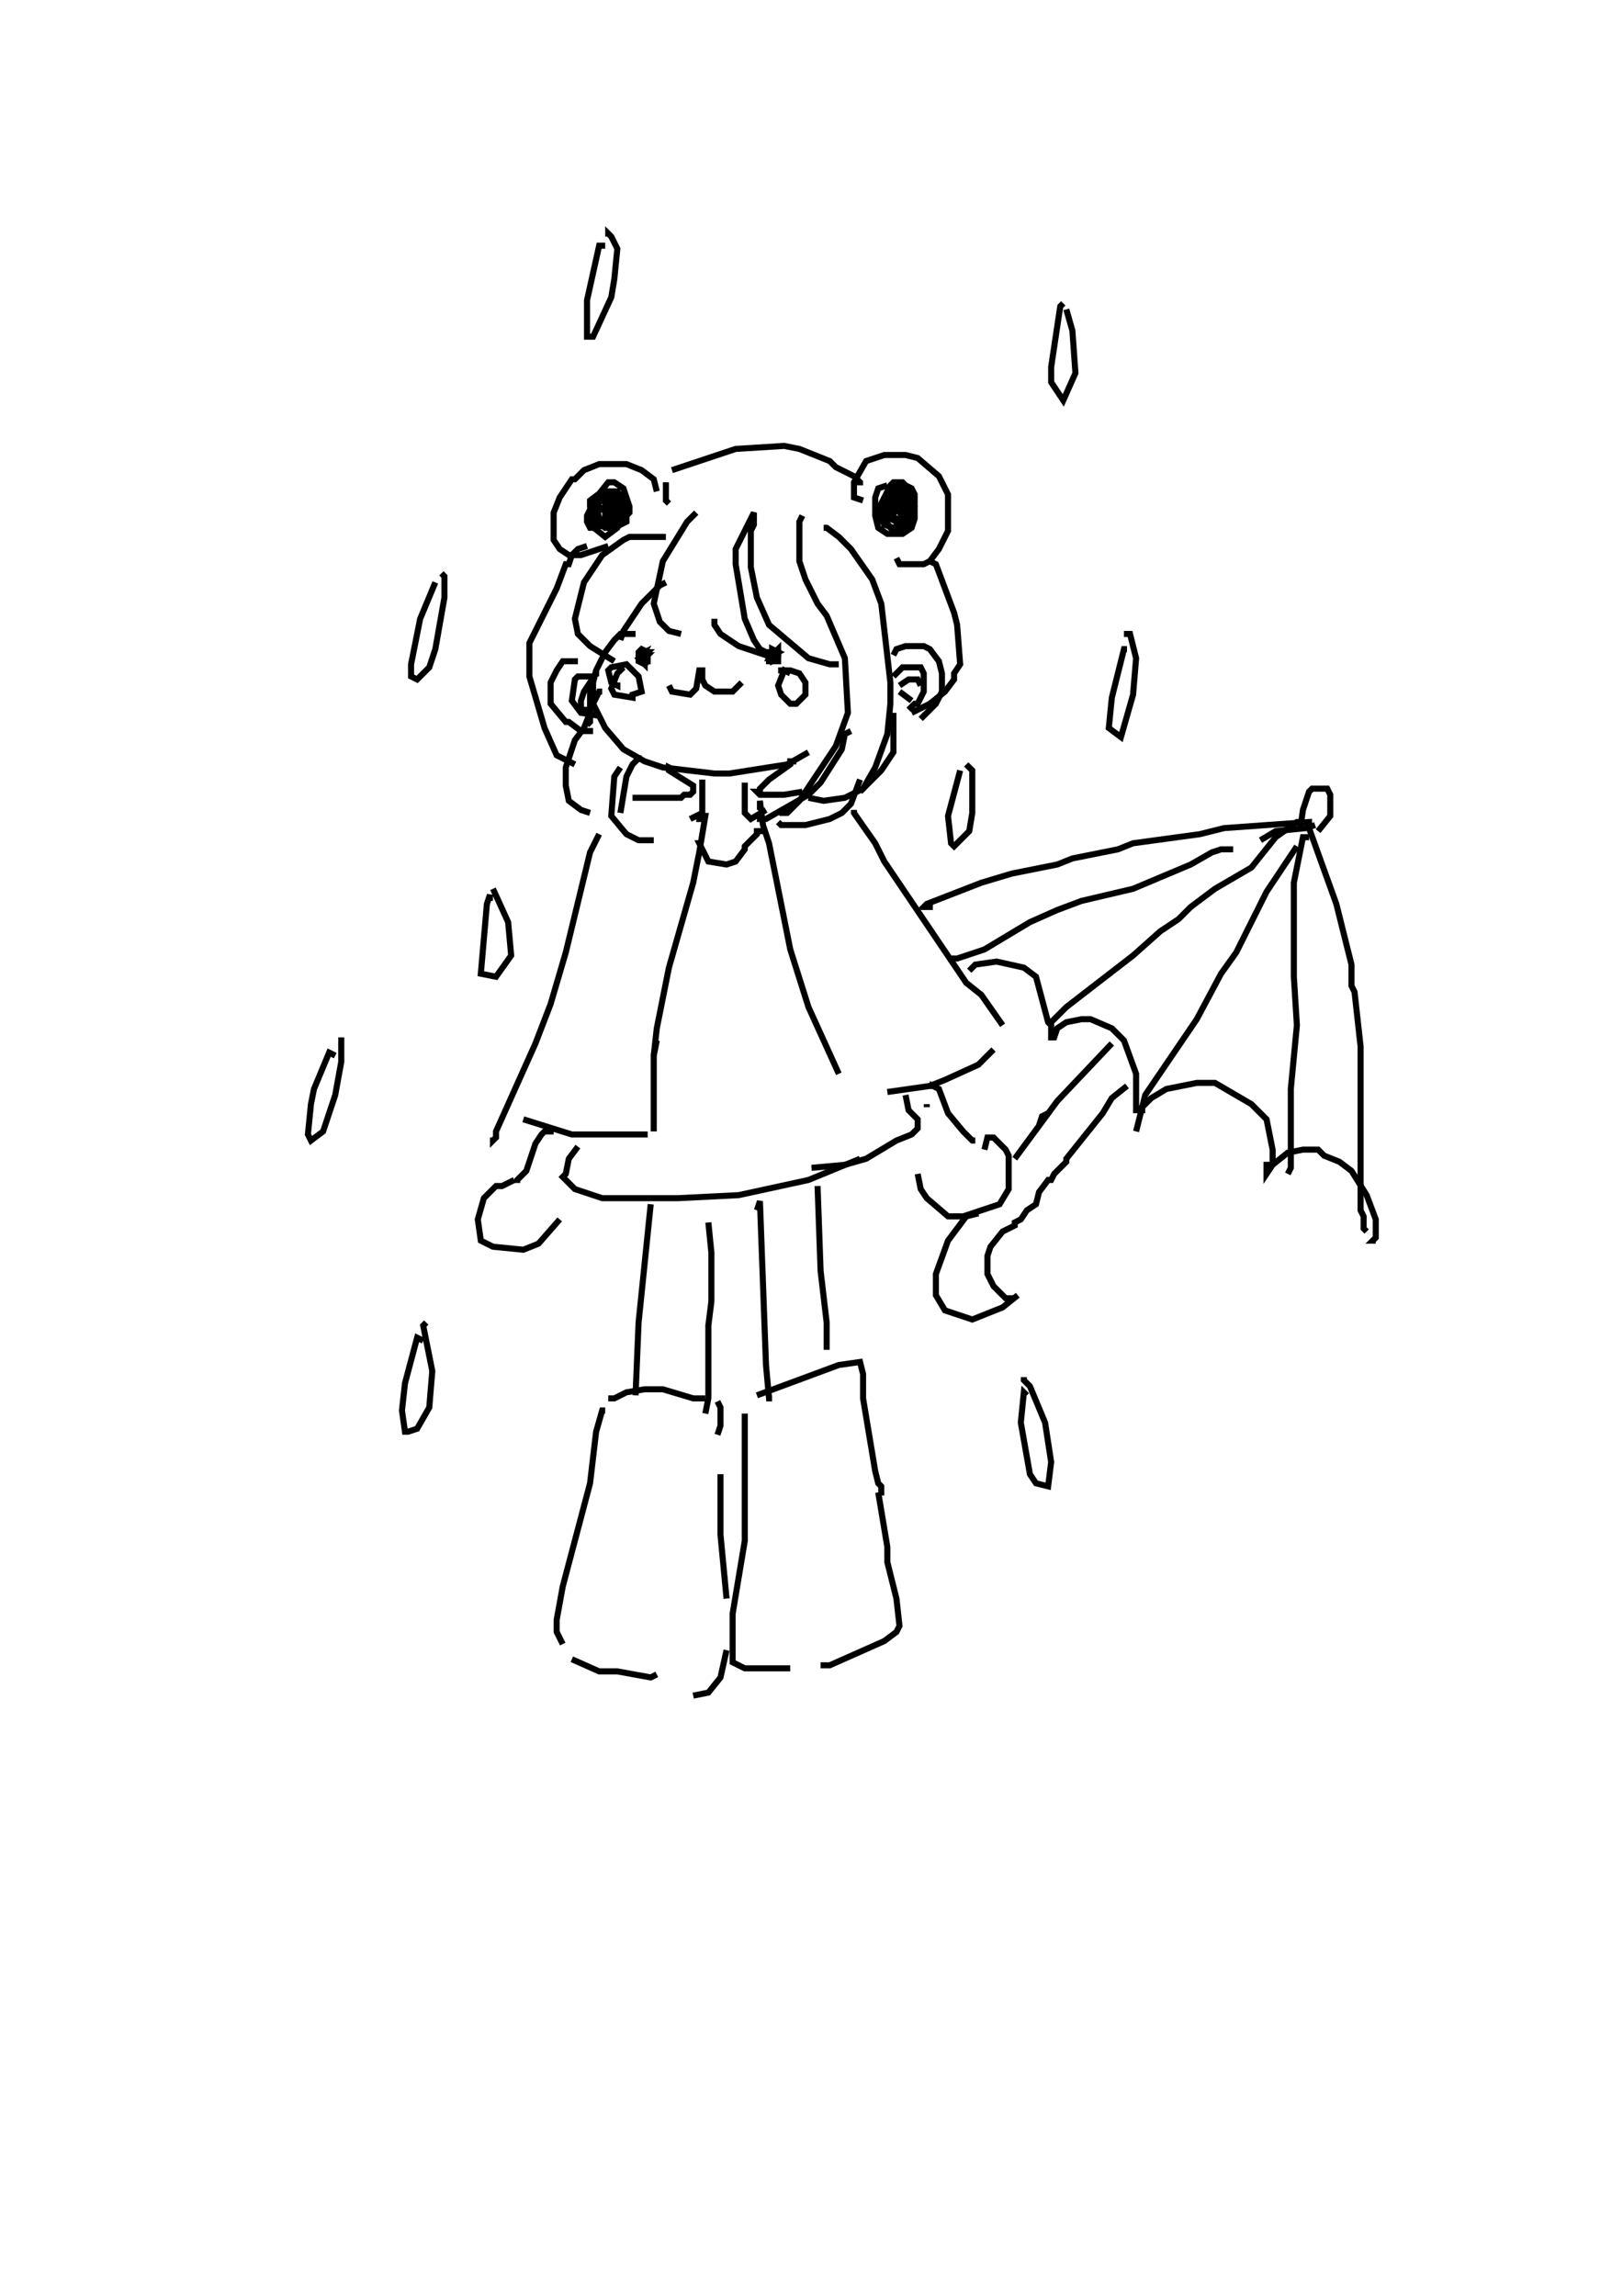 <?xml version="1.0" encoding="utf-8"?>
<!-- Generator: Adobe Illustrator 26.2.1, SVG Export Plug-In . SVG Version: 6.00 Build 0)  -->
<svg version="1.1" xmlns="http://www.w3.org/2000/svg" xmlns:xlink="http://www.w3.org/1999/xlink" x="0px" y="0px"
	 viewBox="0 0 535 757" style="enable-background:new 0 0 535 757;" xml:space="preserve">
<style type="text/css">
	.st0{fill:#FFFFFF;}
	.st1{fill:none;stroke:#000000;stroke-width:2;}
</style>
<g id="레이어_1" xmlns:ev="http://www.w3.org/2001/xml-events">
	<rect class="st0" width="535" height="757"/>
	<rect class="st0" width="535" height="757"/>
</g>
<g id="_x37_4-우산">
	<g>
		<polyline class="st1" points="334.5,382 348.5,363 366.5,344 		"/>
		<polyline class="st1" points="322.5,400 318.5,401 312.5,409 308.5,420 308.5,427 311.5,432 320.5,435 330.5,431 335.5,427 		"/>
		<polyline class="st1" points="334.5,428 331.5,428 327.5,424 325.5,420 325.5,414 326.5,411 330.5,406 334.5,404 334.5,403 
			336.5,402 338.5,399 341.5,397 342.5,393 345.5,389 346.5,389 347.5,387 351.5,383 351.5,382 363.5,367 366.5,362 371.5,358 		"/>
		<polyline class="st1" points="319.5,320 321.5,318 328.5,317 337.5,319 341.5,322 345.5,337 346.5,338 346.5,342 347.5,342 
			348.5,339 351.5,337 356.5,336 359.5,336 366.5,339 370.5,343 374.5,354 374.5,366 376.5,366 376.5,365 379.5,362 384.5,359 
			394.5,357 400.5,357 412.5,364 417.5,369 419.5,379 419.5,384 417.5,387 417.5,384 419.5,384 424.5,380 429.5,379 434.5,379 
			436.5,381 441.5,383 445.5,386 450.5,394 453.5,402 453.5,408 452.5,409 453.5,409 		"/>
		<polyline class="st1" points="307.5,299 304.5,299 305.5,298 323.5,291 333.5,288 348.5,285 353.5,283 368.5,280 373.5,278 
			395.5,275 403.5,273 431.5,271 431.5,273 440.5,298 445.5,318 445.5,325 446.5,327 448.5,345 448.5,399 449.5,401 449.5,405 
			450.5,406 		"/>
		<polyline class="st1" points="345.5,338 351.5,332 373.5,315 382.5,307 388.5,303 392.5,299 400.5,293 412.5,286 420.5,276 
			427.5,271 428.5,271 		"/>
		<polyline class="st1" points="427.5,279 417.5,294 407.5,314 402.5,321 394.5,336 377.5,361 374.5,373 		"/>
		<polyline class="st1" points="430.5,277 430.5,276 429.5,276 426.5,291 426.5,322 427.5,338 425.5,359 425.5,385 424.5,387 		"/>
		<polyline class="st1" points="312.5,316 315.5,316 324.5,313 339.5,304 348.5,300 356.5,297 373.5,293 392.5,285 399.5,281 
			402.5,280 406.5,280 		"/>
		<polyline class="st1" points="415.5,277 420.5,274 430.5,273 433.5,272 		"/>
		<polyline class="st1" points="428.5,274 429.5,267 431.5,261 432.5,260 437.5,260 438.5,262 438.5,269 434.5,274 		"/>
		<polyline class="st1" points="345.5,367 343.5,368 342.5,371 		"/>
	</g>
</g>
<g id="_x37_4-사람">
	<g>
		<polyline class="st1" points="209.5,209 204.5,209 202.5,211 199.5,215 196.5,221 195.5,225 195.5,232 199.5,240 205.5,247 
			212.5,251 218.5,253 235.5,255 240.5,255 259.5,252 266.5,248 		"/>
		<polyline class="st1" points="229.5,169 226.5,172 218.5,185 215.5,199 217.5,205 220.5,208 224.5,209 		"/>
		<polyline class="st1" points="235.5,204 235.5,206 237.5,209 243.5,213 252.5,216 252.5,215 250.5,214 248.5,211 245.5,204 
			242.5,186 242.5,181 248.5,169 248.5,173 247.5,175 247.5,187 249.5,197 253.5,206 266.5,217 273.5,219 276.5,219 		"/>
		<polyline class="st1" points="264.5,170 263.5,172 263.5,185 265.5,191 269.5,199 272.5,203 278.5,217 279.5,235 275.5,246 
			263.5,264 259.5,268 257.5,268 256.5,267 		"/>
		<polyline class="st1" points="271.5,174 272.5,174 276.5,177 280.5,181 287.5,191 290.5,199 293.5,225 293.5,232 292.5,242 
			288.5,253 284.5,260 278.5,263 271.5,264 266.5,263 		"/>
		<polyline class="st1" points="294.5,216 295.5,214 298.5,213 304.5,213 306.5,214 309.5,218 310.5,222 310.5,228 308.5,232 
			303.5,237 		"/>
		<polyline class="st1" points="219.5,177 207.5,177 205.5,178 198.5,183 192.5,192 189.5,204 190.5,209 194.5,213 202.5,218 		"/>
		<polyline class="st1" points="219.5,192 217.5,193 211.5,199 205.5,208 204.5,211 		"/>
		<polyline class="st1" points="195.5,225 194.5,226 194.5,235 192.5,240 189.5,244 186.5,253 186.5,259 187.5,264 191.5,267 
			194.5,268 		"/>
		<polyline class="st1" points="204.5,253 202.5,256 201.5,269 206.5,275 210.5,277 215.5,277 		"/>
		<polyline class="st1" points="190.5,218 185.5,218 183.5,221 181.5,225 181.5,232 186.5,238 187.5,238 191.5,241 195.5,241 		"/>
		<polyline class="st1" points="284.5,165 281.5,164 281.5,159 285.5,152 291.5,150 298.5,150 302.5,151 309.5,157 312.5,163 
			312.5,175 309.5,181 306.5,185 304.5,186 296.5,186 295.5,184 		"/>
		<polyline class="st1" points="292.5,160 289.5,161 288.5,164 288.5,170 289.5,174 292.5,176 297.5,176 300.5,174 301.5,171 
			301.5,165 299.5,161 297.5,159 294.5,159 293.5,160 290.5,166 290.5,171 291.5,173 294.5,174 296.5,173 299.5,168 299.5,165 
			297.5,162 294.5,162 292.5,164 291.5,167 291.5,171 293.5,174 295.5,175 297.5,175 300.5,172 300.5,166 298.5,164 295.5,163 
			294.5,166 294.5,170 296.5,174 297.5,174 297.5,175 297.5,168 294.5,163 294.5,167 296.5,169 299.5,169 299.5,168 296.5,166 
			294.5,166 293.5,169 294.5,169 296.5,164 300.5,166 300.5,170 295.5,172 293.5,171 291.5,168 292.5,164 295.5,162 298.5,162 
			300.5,164 301.5,167 300.5,170 298.5,171 294.5,171 292.5,169 291.5,165 295.5,160 298.5,160 300.5,161 301.5,163 301.5,168 
			299.5,171 295.5,171 293.5,170 293.5,166 295.5,163 297.5,162 300.5,163 301.5,165 301.5,169 299.5,172 297.5,173 295.5,172 
			293.5,169 293.5,166 		"/>
		<polyline class="st1" points="216.5,162 215.5,158 211.5,155 206.5,153 197.5,153 192.5,155 189.5,158 188.5,158 184.5,164 
			182.5,169 182.5,178 184.5,181 187.5,183 191.5,183 200.5,180 		"/>
		<polyline class="st1" points="199.5,168 198.5,168 196.5,166 196.5,164 200.5,159 202.5,159 205.5,161 207.5,167 207.5,169 
			203.5,173 200.5,173 196.5,170 194.5,167 194.5,165 198.5,162 203.5,162 203.5,163 204.5,163 206.5,165 206.5,170 205.5,172 
			200.5,174 197.5,172 195.5,169 195.5,167 198.5,163 203.5,162 206.5,167 206.5,172 204.5,173 201.5,173 198.5,172 196.5,170 
			195.5,168 197.5,164 199.5,162 201.5,162 204.5,164 205.5,167 204.5,171 198.5,173 196.5,172 195.5,170 194.5,170 194.5,168 
			197.5,164 203.5,163 205.5,167 205.5,170 204.5,173 202.5,174 199.5,174 197.5,171 196.5,166 200.5,164 203.5,164 203.5,166 
			201.5,171 196.5,174 194.5,174 193.5,172 193.5,170 195.5,166 196.5,166 199.5,163 203.5,164 204.5,166 204.5,172 203.5,174 
			199.5,177 194.5,173 195.5,167 196.5,165 198.5,164 201.5,164 203.5,166 204.5,170 202.5,173 200.5,174 196.5,173 195.5,171 
			197.5,165 198.5,165 199.5,163 202.5,163 203.5,165 203.5,170 201.5,171 201.5,172 199.5,169 199.5,166 200.5,165 202.5,165 
			203.5,166 203.5,169 202.5,171 200.5,172 199.5,171 199.5,168 201.5,166 204.5,166 204.5,168 201.5,171 200.5,171 200.5,169 
			203.5,165 205.5,165 205.5,167 204.5,169 201.5,169 201.5,165 204.5,165 204.5,167 		"/>
		<polyline class="st1" points="219.5,159 219.5,165 220.5,166 		"/>
		<polyline class="st1" points="221.5,155 242.5,148 258.5,147 263.5,148 273.5,152 275.5,154 281.5,157 283.5,159 283.5,160 		"/>
		<polyline class="st1" points="193.5,180 190.5,181 188.5,183 187.5,186 186.5,186 183.5,194 174.5,212 174.5,223 179.5,240 
			183.5,249 189.5,252 		"/>
		<polyline class="st1" points="306.5,185 308.5,186 314.5,202 315.5,206 316.5,219 314.5,222 314.5,224 311.5,228 306.5,232 
			300.5,235 		"/>
		<polyline class="st1" points="262.5,251 260.5,251 260.5,252 253.5,257 250.5,260 250.5,261 249.5,261 250.5,262 258.5,262 
			264.5,261 		"/>
		<polyline class="st1" points="222.5,254 220.5,253 220.5,254 228.5,259 228.5,261 227.5,262 225.5,262 224.5,263 209.5,263 
			209.5,262 		"/>
		<polyline class="st1" points="211.5,250 210.5,250 208.5,252 206.5,256 204.5,268 		"/>
		<polyline class="st1" points="280.5,241 278.5,242 277.5,247 270.5,258 266.5,262 252.5,270 249.5,270 		"/>
		<polyline class="st1" points="256.5,271 257.5,272 265.5,272 273.5,270 277.5,268 280.5,265 283.5,257 		"/>
		<polyline class="st1" points="294.5,235 294.5,248 290.5,254 283.5,261 		"/>
		<polyline class="st1" points="245.5,258 245.5,268 247.5,270 252.5,267 		"/>
		<polyline class="st1" points="231.5,257 231.5,268 227.5,270 		"/>
		<polyline class="st1" points="210.5,216 211.5,217 211.5,216 211.5,217 210.5,217 210.5,216 211.5,216 211.5,215 211.5,217 
			210.5,217 210.5,216 212.5,215 211.5,217 211.5,215 213.5,215 212.5,216 210.5,216 210.5,215 211.5,214 213.5,215 213.5,218 
			212.5,219 210.5,218 210.5,216 211.5,215 213.5,215 213.5,218 212.5,218 212.5,219 210.5,217 211.5,216 213.5,216 212.5,217 
			211.5,217 211.5,216 		"/>
		<polyline class="st1" points="255.5,216 254.5,216 254.5,215 256.5,215 256.5,218 253.5,218 253.5,215 256.5,215 256.5,217 
			254.5,218 253.5,215 254.5,215 254.5,214 256.5,215 254.5,216 254.5,217 253.5,217 254.5,215 		"/>
		<polyline class="st1" points="254.5,216 256.5,214 256.5,216 254.5,217 253.5,215 		"/>
		<polyline class="st1" points="220.5,226 221.5,228 227.5,229 229.5,227 230.5,221 231.5,221 231.5,224 232.5,226 235.5,228 
			241.5,228 244.5,225 		"/>
		<polyline class="st1" points="250.5,267 250.5,264 251.5,272 253.5,278 260.5,313 266.5,332 276.5,354 		"/>
		<polyline class="st1" points="281.5,267 281.5,268 288.5,278 291.5,284 318.5,324 323.5,328 330.5,338 		"/>
		<polyline class="st1" points="327.5,346 322.5,351 311.5,356 306.5,358 292.5,360 		"/>
		<polyline class="st1" points="230.5,271 230.5,269 232.5,269 230.5,281 228.5,291 220.5,319 216.5,339 215.5,348 		"/>
		<polyline class="st1" points="197.5,275 194.5,281 186.5,314 181.5,331 176.5,344 163.5,373 163.5,375 162.5,376 162.5,375 		"/>
		<polyline class="st1" points="172.5,369 188.5,374 213.5,374 		"/>
		<polyline class="st1" points="216.5,343 215.5,348 215.5,373 		"/>
		<polyline class="st1" points="190.5,378 187.5,382 186.5,387 185.5,388 189.5,392 198.5,395 223.5,395 243.5,394 266.5,389 
			283.5,382 		"/>
		<polyline class="st1" points="298.5,361 299.5,366 302.5,369 302.5,372 300.5,374 295.5,376 285.5,382 278.5,384 267.5,385 		"/>
		<polyline class="st1" points="231.5,278 230.5,278 233.5,284 239.5,285 242.5,284 245.5,280 245.5,279 249.5,275 249.5,274 
			250.5,274 250.5,273 		"/>
		<polyline class="st1" points="181.5,374 181.5,373 179.5,373 178.5,374 176.5,377 173.5,386 170.5,389 170.5,390 170.5,389 		"/>
		<polyline class="st1" points="169.5,389 165.5,391 163.5,391 159.5,395 157.5,402 158.5,409 162.5,411 172.5,412 177.5,410 
			184.5,402 		"/>
		<line class="st1" x1="305.5" y1="365" x2="305.5" y2="364"/>
		<polyline class="st1" points="307.5,359 307.5,358 309.5,359 312.5,367 317.5,373 320.5,376 321.5,376 		"/>
		<polyline class="st1" points="324.5,379 325.5,375 327.5,375 331.5,379 332.5,381 332.5,392 329.5,397 317.5,401 312.5,401 
			305.5,395 303.5,392 302.5,387 		"/>
		<polyline class="st1" points="249.5,399 250.5,396 252.5,450 253.5,461 254.5,461 		"/>
		<polyline class="st1" points="269.5,391 270.5,419 272.5,436 272.5,445 		"/>
		<polyline class="st1" points="249.5,460 276.5,450 283.5,449 284.5,453 284.5,461 288.5,485 289.5,489 290.5,490 290.5,493 		"/>
		<polyline class="st1" points="245.5,466 245.5,508 241.5,532 241.5,548 245.5,550 260.5,550 		"/>
		<polyline class="st1" points="289.5,492 292.5,510 292.5,515 295.5,527 296.5,536 295.5,538 291.5,541 273.5,549 270.5,549 		"/>
		<polyline class="st1" points="214.5,397 210.5,436 209.5,460 		"/>
		<polyline class="st1" points="233.5,403 234.5,413 234.5,429 233.5,437 233.5,461 232.5,466 		"/>
		<polyline class="st1" points="202.5,461 200.5,461 202.5,461 206.5,459 212.5,458 218.5,458 228.5,461 232.5,461 		"/>
		<polyline class="st1" points="236.5,462 237.5,464 237.5,470 236.5,473 		"/>
		<polyline class="st1" points="199.5,465 198.5,465 196.5,472 194.5,489 185.5,523 183.5,534 183.5,538 185.5,542 		"/>
		<polyline class="st1" points="188.5,547 197.5,551 203.5,551 214.5,553 216.5,552 		"/>
		<polyline class="st1" points="237.5,486 237.5,506 239.5,527 		"/>
		<polyline class="st1" points="239.5,544 237.5,553 233.5,558 228.5,559 		"/>
		<polyline class="st1" points="203.5,225 203.5,226 201.5,225 200.5,221 201.5,220 206.5,219 210.5,223 211.5,228 208.5,229 
			208.5,230 202.5,229 201.5,227 203.5,222 205.5,220 		"/>
		<polyline class="st1" points="260.5,222 258.5,221 256.5,226 257.5,229 260.5,232 262.5,232 265.5,229 265.5,225 263.5,222 
			260.5,221 257.5,221 257.5,222 		"/>
		<polyline class="st1" points="294.5,223 297.5,220 303.5,220 304.5,222 304.5,228 302.5,232 301.5,232 299.5,234 		"/>
		<polyline class="st1" points="296.5,226 299.5,224 302.5,224 303.5,226 		"/>
		<line class="st1" x1="296.5" y1="228" x2="300.5" y2="231"/>
		<polyline class="st1" points="194.5,224 194.5,223 190.5,223 189.5,224 188.5,231 191.5,235 197.5,236 		"/>
		<polyline class="st1" points="197.5,222 196.5,222 192.5,228 191.5,231 191.5,234 195.5,234 		"/>
		<polyline class="st1" points="198.5,228 197.5,228 194.5,234 194.5,238 193.5,239 		"/>
	</g>
</g>
<g id="_x37_4-비">
	<g>
		<polyline class="st1" points="350.5,100 349.5,101 346.5,121 346.5,126 350.5,132 354.5,123 353.5,109 351.5,102 		"/>
		<polyline class="st1" points="371.5,214 370.5,214 366.5,230 365.5,240 369.5,243 373.5,229 374.5,217 372.5,209 370.5,209 		"/>
		<polyline class="st1" points="316.5,254 312.5,269 313.5,278 314.5,279 319.5,274 320.5,268 320.5,254 318.5,252 		"/>
		<polyline class="st1" points="198.5,82 198.5,81 197.5,81 193.5,99 193.5,111 195.5,111 201.5,98 202.5,92 203.5,82 201.5,78 
			200.5,77 200.5,78 		"/>
		<polyline class="st1" points="143.5,192 138.5,204 135.5,219 135.5,223 137.5,224 141.5,220 143.5,214 146.5,197 146.5,190 
			145.5,189 		"/>
		<polyline class="st1" points="161.5,297 161.5,295 160.5,298 158.5,321 163.5,322 168.5,315 167.5,304 162.5,293 		"/>
		<polyline class="st1" points="110.5,348 108.5,347 103.5,359 102.5,364 101.5,374 102.5,376 106.5,373 110.5,361 112.5,350 
			112.5,342 		"/>
		<polyline class="st1" points="139.5,442 137.5,441 133.5,456 132.5,465 133.5,472 134.5,472 137.5,471 141.5,464 142.5,452 
			139.5,437 140.5,436 		"/>
		<polyline class="st1" points="338.5,460 337.5,459 336.5,469 339.5,486 341.5,489 345.5,490 346.5,482 344.5,469 339.5,457 
			337.5,455 337.5,454 		"/>
	</g>
</g>
</svg>

